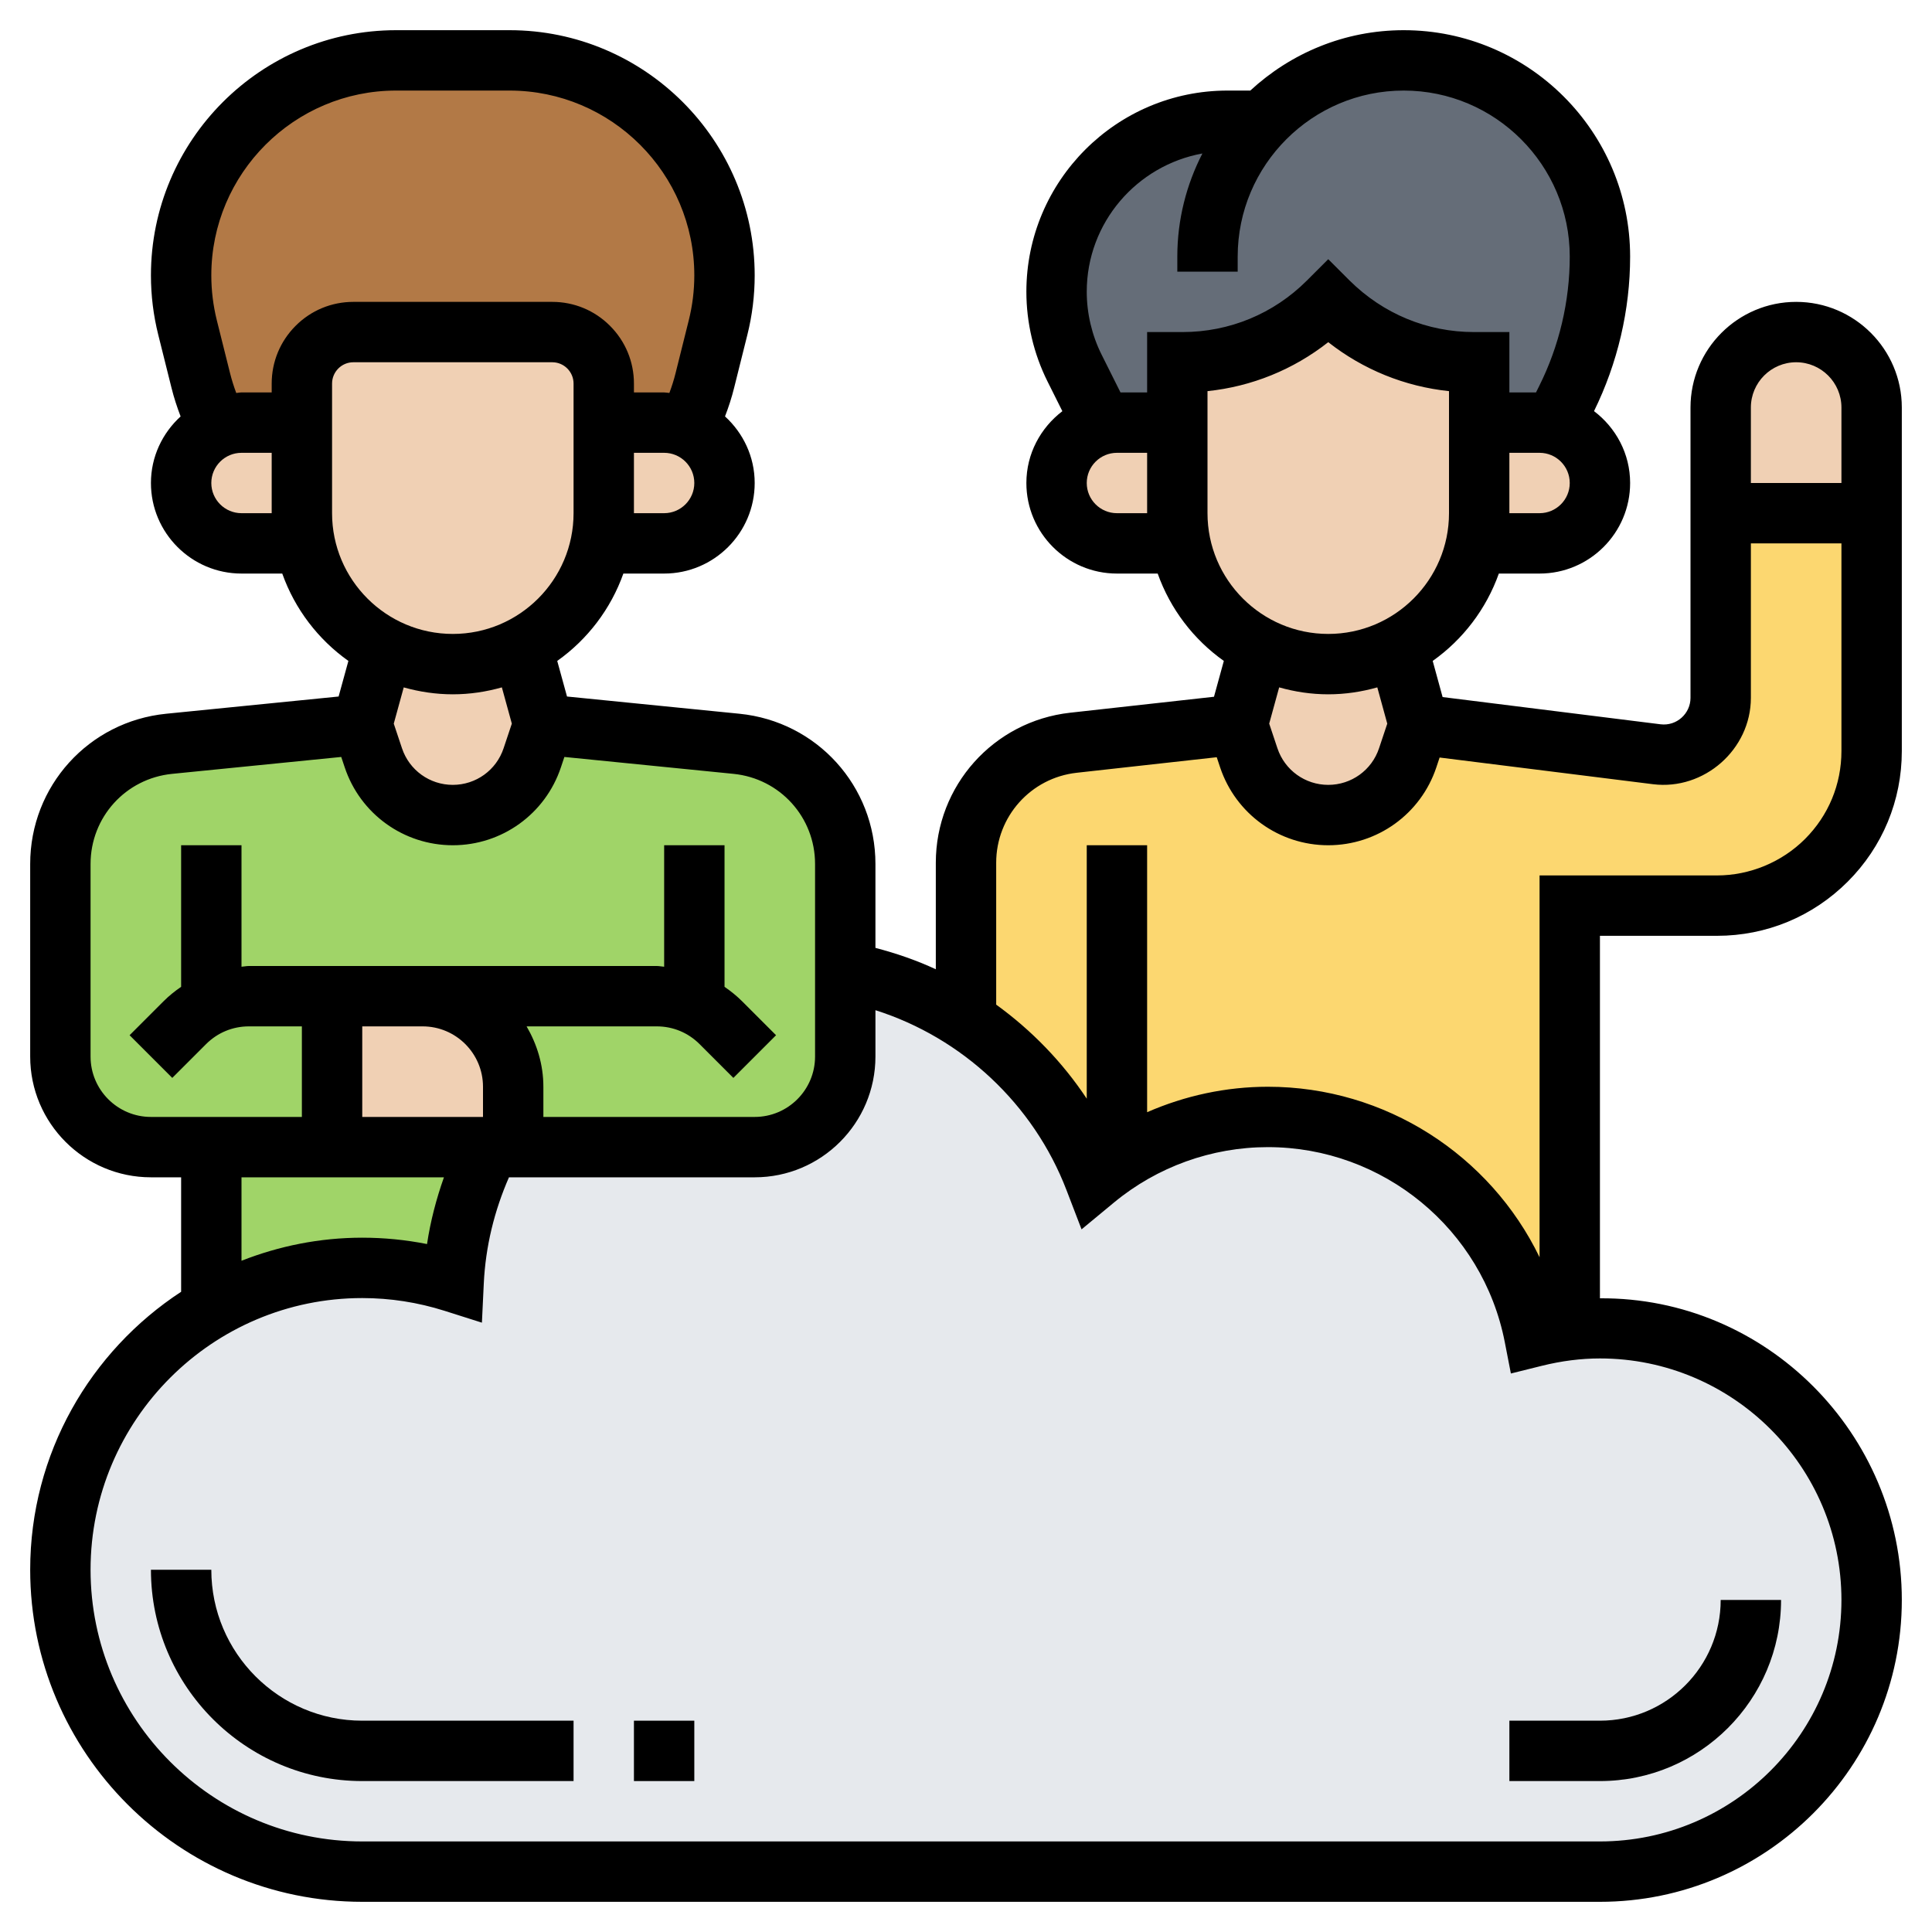 <svg id="Layer_5" enable-background="new 0 0 64 64" height="512" viewBox="0 0 64 64" width="512" xmlns="http://www.w3.org/2000/svg"><g><g><g><path d="m11 38h5.21c-.69 1.35-1.11 2.87-1.18 4.47-.96-.3-1.97-.47-3.03-.47-1.82 0-3.53.49-5 1.34v-5.34z" fill="#a0d468"/></g><g><path d="m28 35c0 1.66-1.34 3-3 3h-8v-2c0-1.66-1.34-3-3-3h-3v5h-4-2c-1.66 0-3-1.34-3-3v-6.38c0-2.06 1.56-3.78 3.6-3.98l6.4-.64.37 1.1c.38 1.14 1.44 1.9 2.63 1.9s2.25-.76 2.63-1.9l.37-1.1 6.4.64c2.04.2 3.6 1.92 3.6 3.98v3.56z" fill="#a0d468"/></g><g><path d="m23.35 12.6c-.14.55-.34 1.07-.59 1.55-.24-.1-.49-.15-.76-.15h-2v-1.29c0-.46-.18-.89-.5-1.21s-.75-.5-1.21-.5h-6.58c-.46 0-.89.18-1.21.5s-.5.75-.5 1.21v1.29h-2c-.27 0-.52.05-.76.15-.25-.48-.45-1-.59-1.55l-.44-1.75c-.14-.56-.21-1.14-.21-1.73 0-3.93 3.19-7.12 7.12-7.12h3.76c1.96 0 3.74.8 5.03 2.09s2.09 3.07 2.09 5.03c0 .59-.07 1.17-.21 1.73z" fill="#b27946"/></g><g><path d="m41.81 4c1.18-1.23 2.85-2 4.69-2 1.8 0 3.42.73 4.6 1.9 1.17 1.18 1.9 2.8 1.9 4.6 0 1.64-.38 3.27-1.12 4.74l-.41.82c-.15-.04-.31-.06-.47-.06h-2v-2h-.17c-1.8 0-3.53-.71-4.81-1.98l-.02-.02c-1.28 1.28-3.02 2-4.83 2h-.17v2h-2c-.16 0-.32.02-.47.06l-.93-1.86c-.4-.79-.6-1.66-.6-2.54 0-1.56.64-2.98 1.66-4s2.44-1.66 4-1.66z" fill="#656d78"/></g><g><path d="m37 38.52c-.26.17-.5.35-.74.55-.83-2.18-2.34-4.03-4.26-5.28v-5.21c0-2.04 1.53-3.75 3.56-3.98l5.44-.6.37 1.1c.38 1.14 1.44 1.9 2.63 1.9s2.25-.76 2.63-1.9l.37-1.1 7.88.99c.08.01.16.01.24.01 1.04 0 1.88-.84 1.88-1.88v-6.12h5v7.88c0 1.36-.54 2.66-1.5 3.62s-2.26 1.5-3.62 1.5h-4.88v14.04.02c-.4.05-.79.12-1.17.21-.8-4.14-4.45-7.27-8.83-7.27-1.85 0-3.57.56-5 1.52z" fill="#fcd770"/></g><g><path d="m17 38h8c1.66 0 3-1.34 3-3v-2.82c1.45.27 2.81.82 4 1.61 1.92 1.25 3.43 3.1 4.26 5.28.24-.2.48-.38.74-.55 1.43-.96 3.15-1.52 5-1.52 4.38 0 8.03 3.13 8.83 7.27.38-.09.77-.16 1.17-.21.33-.04.66-.06 1-.06 4.97 0 9 4.03 9 9s-4.03 9-9 9h-41c-5.52 0-10-4.48-10-10 0-3.7 2.01-6.93 5-8.66 1.47-.85 3.18-1.34 5-1.34 1.06 0 2.07.17 3.03.47.07-1.6.49-3.12 1.18-4.47z" fill="#e6e9ed"/></g><g><path d="m17 36v2h-.79-5.21v-5h3c1.66 0 3 1.34 3 3z" fill="#f0d0b4"/></g><g><path d="m19.9 18c.07-.32.1-.66.1-1v-3h2c.27 0 .52.05.76.15s.47.25.65.44c.37.36.59.86.59 1.41 0 1.1-.9 2-2 2h-2.08z" fill="#f0d0b4"/></g><g><path d="m10 17c0 .34.03.68.1 1h-.02-2.08c-.55 0-1.05-.22-1.41-.59-.37-.36-.59-.86-.59-1.41 0-.83.52-1.55 1.24-1.85.24-.1.49-.15.76-.15h2z" fill="#f0d0b4"/></g><g><path d="m20 14v3c0 .34-.03.68-.1 1-.2.98-.68 1.86-1.36 2.54-.36.36-.78.66-1.24.9-.69.36-1.47.56-2.3.56s-1.61-.2-2.3-.56c-1.32-.69-2.3-1.94-2.6-3.44-.07-.32-.1-.66-.1-1v-3-1.29c0-.46.18-.89.5-1.21s.75-.5 1.21-.5h6.58c.46 0 .89.18 1.21.5s.5.75.5 1.21z" fill="#f0d0b4"/></g><g><path d="m12.7 21.44c.69.36 1.47.56 2.3.56s1.61-.2 2.3-.56l.7 2.56-.37 1.1c-.38 1.14-1.44 1.9-2.63 1.9s-2.25-.76-2.63-1.9l-.37-1.1z" fill="#f0d0b4"/></g><g><path d="m62 13.5v3.5h-5v-3.5c0-.69.28-1.32.73-1.77s1.08-.73 1.77-.73c1.38 0 2.5 1.12 2.5 2.5z" fill="#f0d0b4"/></g><g><path d="m51.47 14.06c.36.08.69.27.94.53.37.36.59.86.59 1.41 0 1.1-.9 2-2 2h-2.08-.02c.07-.32.1-.66.1-1v-3h2c.16 0 .32.02.47.06z" fill="#f0d0b4"/></g><g><path d="m41.7 21.44c.69.36 1.47.56 2.3.56s1.61-.2 2.3-.56l.7 2.56-.37 1.1c-.38 1.14-1.44 1.9-2.63 1.9s-2.25-.76-2.63-1.9l-.37-1.1z" fill="#f0d0b4"/></g><g><path d="m49 14v3c0 .34-.03.68-.1 1-.2.98-.68 1.86-1.36 2.54-.36.36-.78.66-1.24.9-.69.36-1.47.56-2.3.56s-1.61-.2-2.3-.56c-1.32-.69-2.3-1.94-2.6-3.44-.07-.32-.1-.66-.1-1v-3-2h.17c1.81 0 3.55-.72 4.83-2l.02.02c1.28 1.27 3.01 1.98 4.81 1.98h.17z" fill="#f0d0b4"/></g><g><path d="m39 17c0 .34.03.68.1 1h-.02-2.08c-.55 0-1.05-.22-1.41-.59-.37-.36-.59-.86-.59-1.41 0-.94.65-1.73 1.53-1.94.15-.04.31-.06.47-.06h2z" fill="#f0d0b4"/></g></g><g><path d="m56.879 31c1.634 0 3.171-.637 4.328-1.793 1.156-1.155 1.793-2.692 1.793-4.328v-11.379c0-1.93-1.57-3.5-3.5-3.5s-3.5 1.57-3.5 3.5v9.617c0 .522-.459.942-.992.876l-7.22-.902-.328-1.197c1.001-.71 1.773-1.718 2.191-2.894h1.349c1.654 0 3-1.346 3-3 0-.974-.474-1.833-1.196-2.381.78-1.586 1.196-3.353 1.196-5.119 0-4.136-3.364-7.5-7.5-7.5-1.962 0-3.744.763-5.082 2h-.755c-3.674 0-6.663 2.989-6.663 6.663 0 1.029.243 2.06.703 2.979l.489.979c-.719.549-1.192 1.406-1.192 2.379 0 1.654 1.346 3 3 3h1.35c.418 1.177 1.19 2.184 2.191 2.894l-.326 1.187-4.768.529c-2.535.283-4.447 2.419-4.447 4.97v3.528c-.64-.297-1.31-.528-2-.708v-2.78c0-2.579-1.936-4.718-4.502-4.976l-5.715-.571-.324-1.179c1.001-.71 1.773-1.718 2.191-2.894h1.35c1.654 0 3-1.346 3-3 0-.875-.383-1.657-.983-2.206.119-.309.222-.625.302-.948l.438-1.753c.161-.642.243-1.305.243-1.97 0-4.479-3.644-8.123-8.123-8.123h-3.754c-4.479 0-8.123 3.644-8.123 8.123 0 .665.082 1.328.243 1.97l.438 1.754c.08.322.183.638.302.948-.6.548-.983 1.33-.983 2.205 0 1.654 1.346 3 3 3h1.35c.418 1.177 1.19 2.184 2.191 2.894l-.324 1.179-5.715.571c-2.566.258-4.502 2.397-4.502 4.976v6.38c0 2.206 1.794 4 4 4h1v3.792c-3.006 1.966-5 5.356-5 9.208 0 6.065 4.935 11 11 11h41c5.514 0 10-4.486 10-10 0-5.512-4.497-10.029-10-9.992v-12.008zm2.621-19c.827 0 1.5.673 1.5 1.5v2.5h-3v-2.5c0-.827.673-1.5 1.5-1.5zm-8.5 5h-1v-2h1c.551 0 1 .448 1 1s-.449 1-1 1zm-14 0c-.551 0-1-.448-1-1s.449-1 1-1h1v2zm2.171-6h-1.171v2h-.882l-.626-1.252c-.322-.644-.492-1.365-.492-2.085 0-2.286 1.657-4.184 3.831-4.579-.527 1.026-.831 2.185-.831 3.416v.5h2v-.5c0-3.032 2.467-5.5 5.5-5.5s5.5 2.468 5.5 5.5c0 1.481-.35 2.964-1.013 4.289l-.105.211h-.882v-2h-1.171c-1.547 0-3.005-.6-4.122-1.707l-.707-.707-.707.707c-1.101 1.101-2.565 1.707-4.122 1.707zm.829 1.957c1.466-.153 2.843-.712 4-1.622 1.157.909 2.535 1.469 4 1.622v4.043c0 2.206-1.794 4-4 4s-4-1.794-4-4zm4 10.043c.564 0 1.108-.084 1.625-.23l.33 1.202-.272.814c-.241.727-.918 1.214-1.683 1.214s-1.442-.487-1.684-1.214l-.272-.815.33-1.201c.518.146 1.062.23 1.626.23zm-11 5.58c0-1.53 1.147-2.813 2.668-2.981l4.638-.515.112.336c.516 1.543 1.955 2.58 3.582 2.58s3.066-1.037 3.581-2.581l.108-.325 7.069.884c1.691.21 3.242-1.15 3.242-2.86v-5.118h3v6.879c0 1.102-.429 2.136-1.207 2.914-.768.767-1.83 1.207-2.914 1.207h-5.879v12.648c-1.636-3.381-5.102-5.648-9-5.648-1.385 0-2.746.295-4 .843v-8.843h-2v8.395c-.806-1.215-1.828-2.267-3-3.115zm-11-11.58h-1v-2h1c.551 0 1 .448 1 1s-.449 1-1 1zm-14 0c-.551 0-1-.448-1-1s.449-1 1-1h1v2zm1.793-6.207c-.511.512-.793 1.191-.793 1.914v.293h-1c-.06 0-.115.014-.174.018-.08-.214-.149-.433-.205-.655l-.439-1.755c-.12-.484-.182-.984-.182-1.485 0-3.376 2.747-6.123 6.123-6.123h3.754c3.376 0 6.123 2.747 6.123 6.123 0 .501-.062 1.001-.183 1.485l-.438 1.754c-.055.222-.125.441-.205.655-.059-.003-.114-.017-.174-.017h-1v-.293c0-.723-.282-1.402-.793-1.914s-1.191-.793-1.914-.793h-6.586c-.723 0-1.403.281-1.914.793zm1.207 1.914c0-.188.074-.366.207-.5.134-.134.311-.207.5-.207h6.586c.189 0 .366.073.5.207.133.134.207.312.207.5v4.293c0 2.206-1.794 4-4 4s-4-1.794-4-4zm4 10.293c.564 0 1.108-.084 1.625-.23l.33 1.201-.272.814c-.241.728-.918 1.215-1.683 1.215s-1.442-.487-1.684-1.214l-.272-.814.33-1.201c.518.145 1.062.229 1.626.229zm-12 12v-6.38c0-1.548 1.162-2.831 2.702-2.985l5.602-.56.115.344c.515 1.544 1.954 2.581 3.581 2.581s3.066-1.037 3.581-2.581l.115-.344 5.602.56c1.54.154 2.702 1.437 2.702 2.985v6.38c0 1.103-.897 2-2 2h-7v-1c0-.732-.212-1.409-.556-2h4.314c.534 0 1.036.208 1.415.586l1.121 1.121 1.414-1.414-1.121-1.121c-.181-.181-.379-.34-.586-.482v-4.69h-2v4.024c-.083-.005-.161-.024-.244-.024h-7.757-5.757c-.083 0-.161.019-.243.024v-4.024h-2v4.69c-.207.141-.405.3-.586.482l-1.121 1.121 1.414 1.414 1.121-1.121c.379-.378.881-.586 1.415-.586h1.757v3h-5c-1.103 0-2-.897-2-2zm11-1c1.103 0 2 .897 2 2v1h-4v-3zm-6 5h6.706c-.254.718-.447 1.455-.56 2.211-.706-.14-1.424-.211-2.146-.211-1.412 0-2.758.277-4 .764zm53 14c0 4.411-3.589 8-8 8h-41c-4.962 0-9-4.037-9-9s4.038-9 9-9c.924 0 1.841.142 2.725.422l1.239.393.062-1.298c.059-1.228.348-2.405.834-3.517h.14 1 7c2.206 0 4-1.794 4-4v-1.536c2.868.91 5.235 3.108 6.329 5.96l.499 1.3 1.073-.888c1.43-1.184 3.241-1.836 5.099-1.836 3.82 0 7.121 2.719 7.849 6.465l.201 1.034 1.022-.254c.654-.163 1.303-.245 1.928-.245 4.411 0 8 3.589 8 8z"/><path d="m7 52h-2c0 3.859 3.14 7 7 7h7v-2h-7c-2.757 0-5-2.243-5-5z"/><path d="m21 57h2v2h-2z"/><path d="m50 57v2h3c3.309 0 6-2.691 6-6h-2c0 2.206-1.794 4-4 4z"/></g></g></svg>